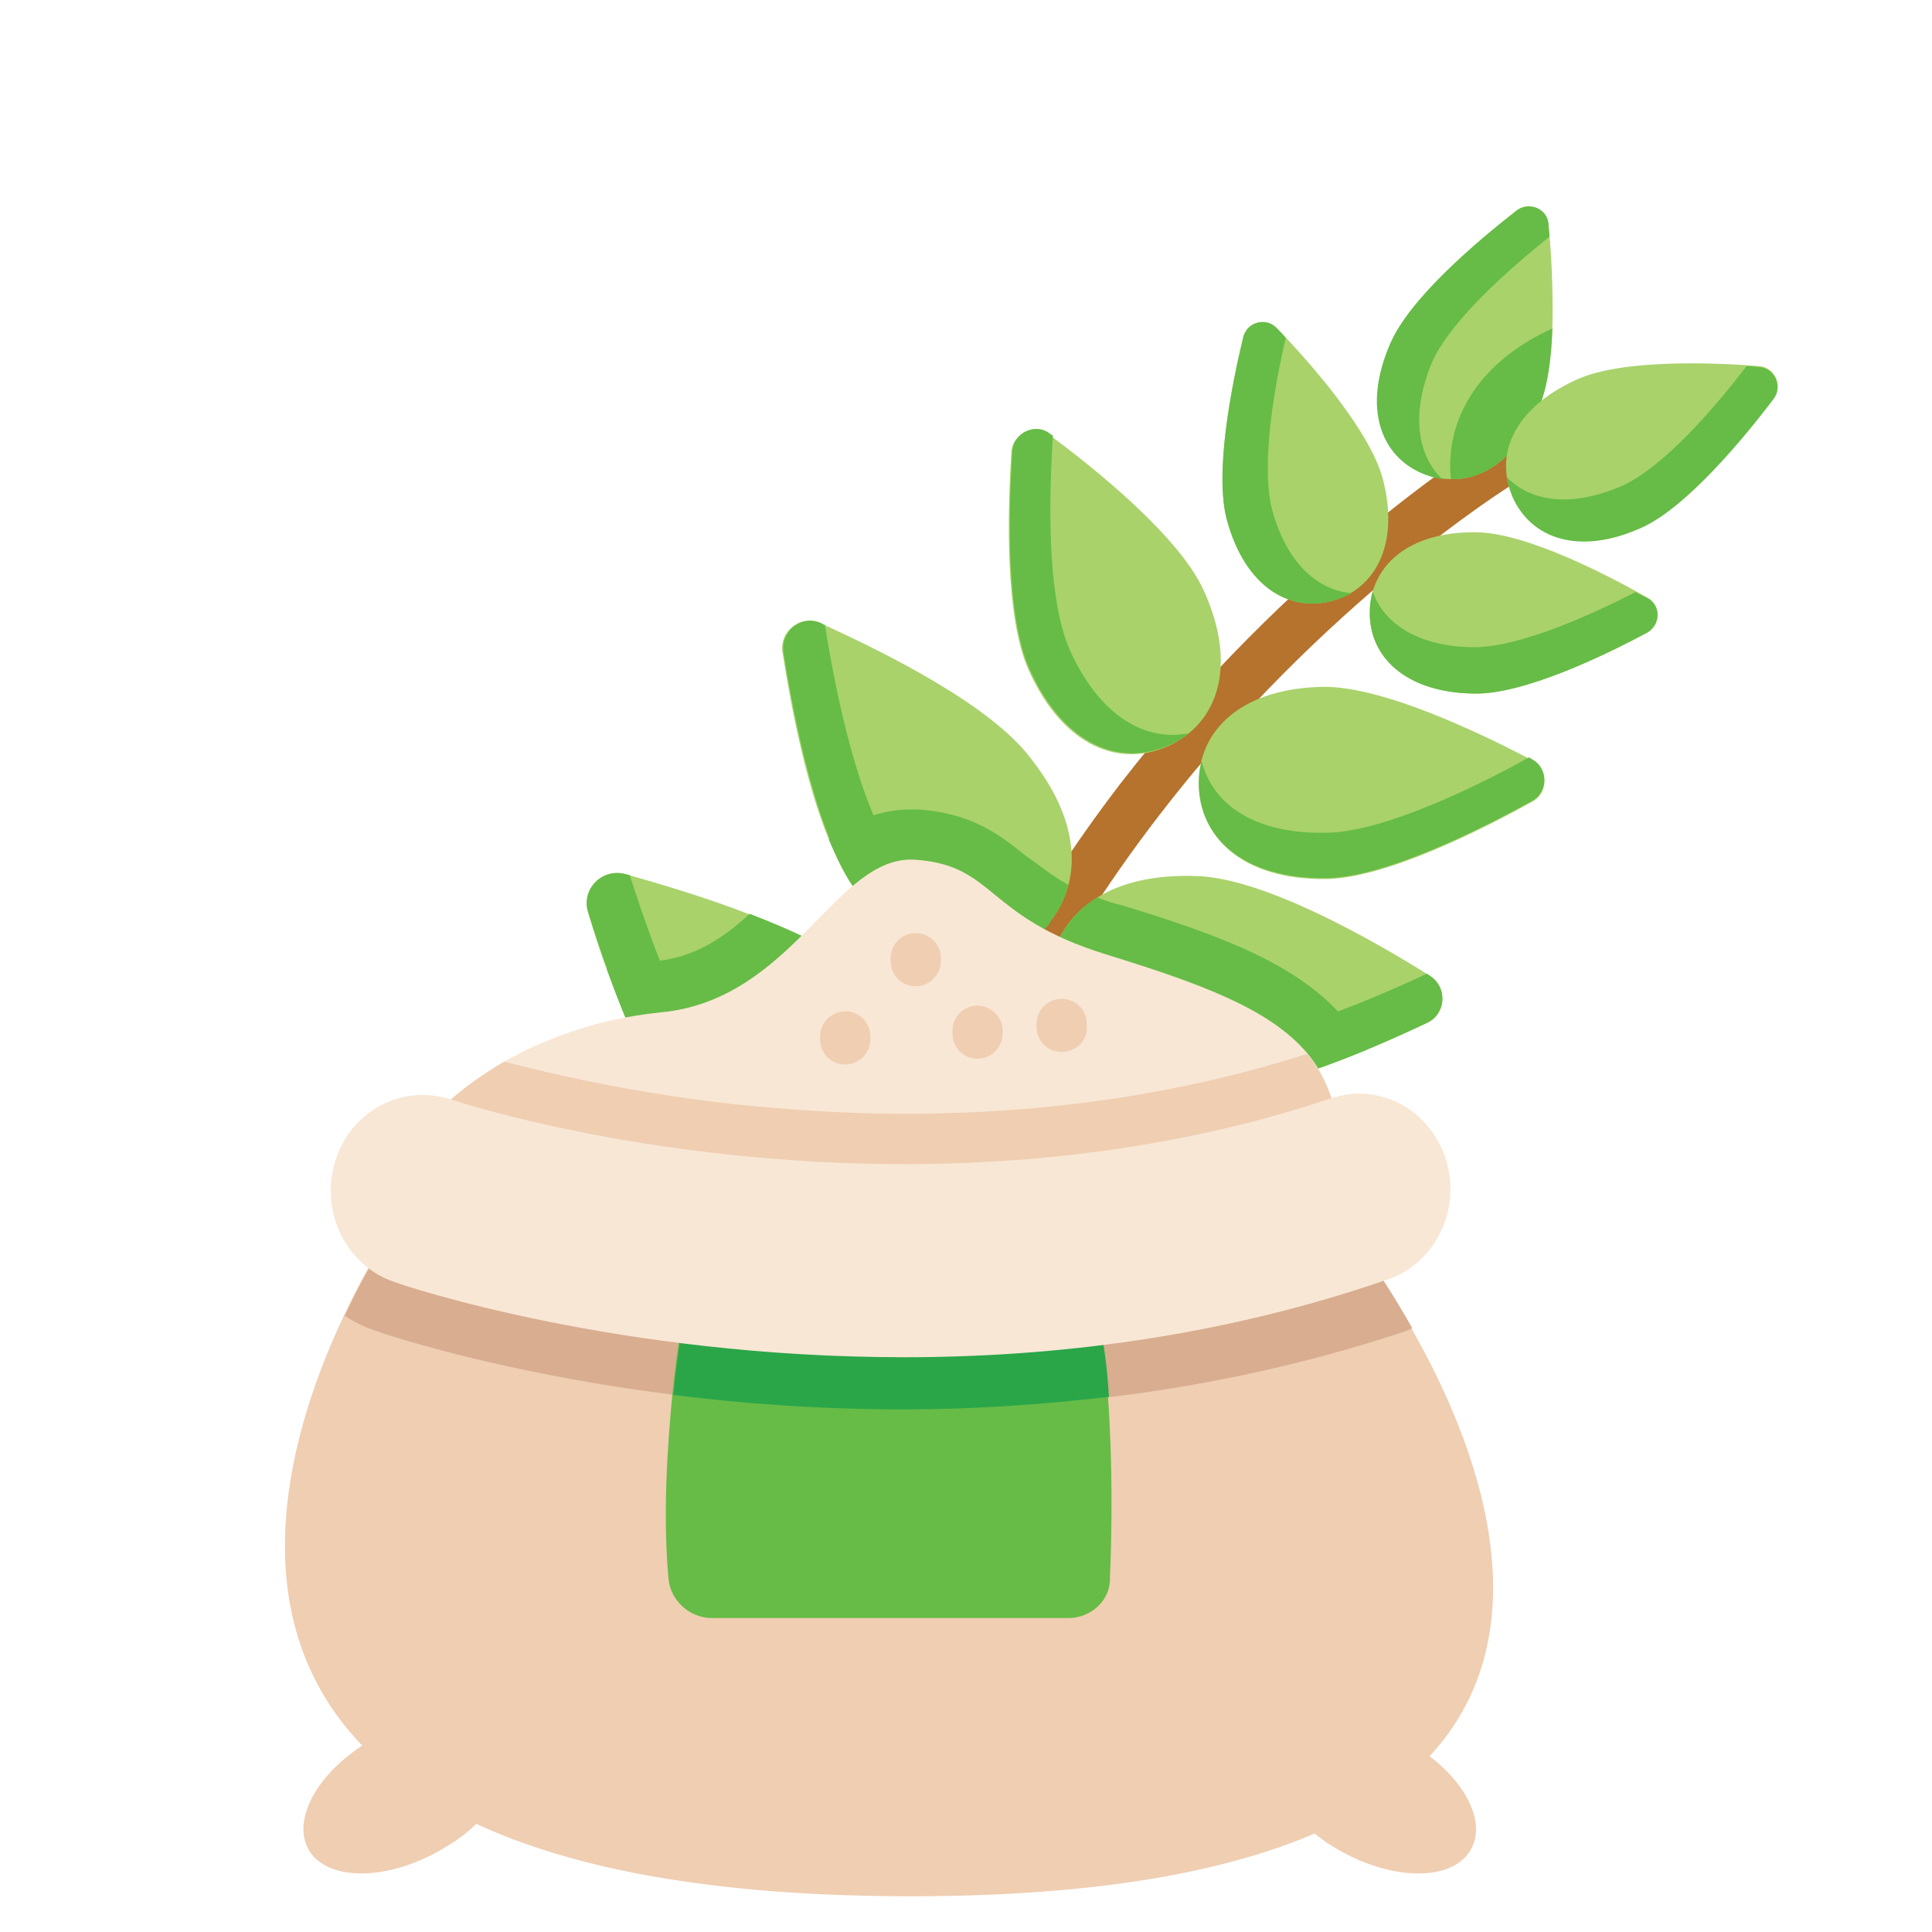 <?xml version="1.0" encoding="utf-8"?>
<!-- Generator: Adobe Illustrator 19.2.0, SVG Export Plug-In . SVG Version: 6.00 Build 0)  -->
<svg version="1.1" id="Layer_1" xmlns="http://www.w3.org/2000/svg" xmlns:xlink="http://www.w3.org/1999/xlink" x="0px" y="0px"
	 viewBox="0 0 200 200" style="enable-background:new 0 0 200 200;" xml:space="preserve">
<style type="text/css">
	.st0{fill:#B5732D;}
	.st1{fill:#A9D26B;}
	.st2{fill:#66BC46;}
	.st3{fill:#F8E7D4;}
	.st4{fill:#EFCEB2;}
	.st5{fill:#D8AD90;}
	.st6{fill:#2AA649;}
</style>
<g id="Layer_59">
	<path class="st0" d="M95.3,181.5c-1.2,0-2.3-0.8-2.6-2c-4.4-19.2-4-38.1,1.4-56.4c4.3-14.6,11.7-28.7,21.9-42
		c17.5-22.6,37-34.9,37.8-35.4c1.2-0.8,2.9-0.4,3.6,0.9s0.4,2.9-0.9,3.6l0,0c-0.2,0.1-19.7,12.3-36.5,34.2
		c-22.5,29.2-30,60.7-22.3,93.9c0.3,1.4-0.6,2.8-2,3.2C95.7,181.4,95.5,181.5,95.3,181.5z"/>
	<path class="st1" d="M95,123.5c-4.9,5.1-13.1,5.4-21.2-2.5c-4.4-4.3-8.3-13.3-11-20.7c-0.8-2.1-1.4-4.1-1.9-5.8
		c-0.8-2.4,1.4-4.7,3.9-4c3.5,1,8.3,2.4,12.9,4.2c5.5,2.1,11,4.8,14.1,7.7C99.8,110.2,99.9,118.4,95,123.5z"/>
	<g>
		<path class="st2" d="M95,123.5c-4.9,5.1-13.1,5.4-21.2-2.5c-4.4-4.3-8.3-13.3-11-20.7c1.6-0.3,3.3-0.6,5.1-0.8
			c4-0.4,7-2.4,9.7-4.9c5.5,2.1,11,4.8,14.1,7.7C99.8,110.2,99.9,118.4,95,123.5z"/>
		<path class="st2" d="M96.8,121.1c-0.5,0.9-1.1,1.7-1.8,2.4c-4.9,5.1-13.1,5.4-21.2-2.5c-5.7-5.5-10.5-18.9-12.9-26.5
			c-0.8-2.4,1.4-4.7,3.9-4c0.1,0,0.3,0.1,0.4,0.1c2.4,7.6,7.2,20.7,12.8,26.1C84.9,123.4,91.9,124.2,96.8,121.1z"/>
	</g>
	<path class="st1" d="M110.6,91.6c-0.6,2.3-1.9,4.2-3.8,5.7c-5,3.8-12.1,2.9-18.1-5c-1.1-1.4-2-3.3-2.9-5.4
		c-2.5-6.1-4-14.3-4.8-19.4c-0.3-2.2,1.9-3.9,3.9-3c6.4,2.9,17.6,8.4,21.8,14C110.5,83.3,111.6,87.9,110.6,91.6z"/>
	<g>
		<path class="st2" d="M110.6,91.6c-0.6,2.3-1.9,4.2-3.8,5.7c-5,3.8-12.1,2.9-18.1-5c-1.1-1.4-2-3.3-2.9-5.4
			c2.4-1.8,5.1-3.1,8.4-3.1c0.3,0,0.6,0,0.9,0c5.7,0.4,8.6,2.8,11.1,4.8C107.5,89.5,108.8,90.6,110.6,91.6z"/>
		<path class="st2" d="M108.8,95.4c-0.5,0.7-1.2,1.3-1.9,1.9c-5,3.8-12.1,2.9-18.1-5c-4.2-5.5-6.6-17.9-7.7-24.8
			c-0.3-2.2,1.9-3.9,3.9-3c0.1,0.1,0.2,0.1,0.4,0.2c1.1,7,3.5,18.9,7.6,24.4C98.1,95.8,104,97.4,108.8,95.4z"/>
	</g>
	<path class="st1" d="M124.6,61.1c3.6,7.9,1.4,13.8-3.6,16.1c-5,2.3-10.9,0.2-14.5-7.8c-2.5-5.5-2.2-16.5-1.8-22.6
		c0.1-1.9,2.4-3,3.9-1.8C113.5,48.6,122.1,55.6,124.6,61.1z"/>
	<path class="st2" d="M123.1,75.9c-0.6,0.5-1.3,0.9-2,1.2c-5,2.3-10.9,0.2-14.5-7.8c-2.5-5.5-2.2-16.5-1.8-22.6
		c0.1-1.9,2.4-3,3.9-1.8c0.1,0.1,0.2,0.1,0.3,0.2c-0.4,6.2-0.7,16.8,1.8,22.3C113.9,74.2,118.6,76.8,123.1,75.9z"/>
	<path class="st1" d="M143.1,49.4c1.9,7-0.8,11.6-5.2,12.8s-9-1.4-10.9-8.4c-1.3-4.9,0.5-13.9,1.7-18.9c0.4-1.6,2.4-2.1,3.5-0.9
		C135.7,37.6,141.7,44.5,143.1,49.4z"/>
	<path class="st2" d="M139.9,61.4c-0.6,0.4-1.3,0.6-2,0.8c-4.4,1.2-9-1.4-10.9-8.4c-1.3-4.9,0.5-13.9,1.7-18.9
		c0.4-1.6,2.4-2.1,3.5-0.9c0.3,0.3,0.6,0.6,0.9,1c-1.2,5.1-2.6,13.2-1.4,17.8C133.2,58.3,136.4,61.1,139.9,61.4z"/>
	<path class="st1" d="M113.8,112.5c-11.3-0.1-17.1,5.7-17.1,12.8s5.6,13,17,13c7.9,0,20.8-6.2,27.7-10c2.2-1.2,2.2-4.4,0-5.6
		C134.5,118.9,121.7,112.5,113.8,112.5z"/>
	<path class="st2" d="M97.1,122.3c-0.2,1-0.4,2-0.4,3c0,7.1,5.6,13,17,13c7.9,0,20.8-6.2,27.7-10c2.2-1.2,2.2-4.4,0-5.6
		c-0.1-0.1-0.3-0.1-0.4-0.2c-7.1,3.8-19.6,9.8-27.3,9.8C104,132.2,98.5,128,97.1,122.3z"/>
	<path class="st1" d="M147.7,105.9c-1.8,0.8-3.9,1.8-6.3,2.8c-6.1,2.5-13.5,5-18.5,4.7c-9.9-0.6-14.7-5.9-14.3-12.2
		c0.2-3.4,1.9-6.4,5-8.3c2.6-1.6,6.1-2.4,10.6-2.2c7,0.4,17.9,6.6,23.8,10.3C149.9,102.2,149.7,105,147.7,105.9z"/>
	<g>
		<path class="st2" d="M141.4,108.7c-6.1,2.5-13.5,5-18.5,4.7c-9.9-0.6-14.7-5.9-14.3-12.2c0.2-3.4,1.9-6.4,5-8.3
			c0.7,0.3,1.6,0.6,2.5,0.8c9.8,3,18.3,6,23.2,11.9C140.1,106.6,140.8,107.6,141.4,108.7z"/>
		<path class="st2" d="M109.1,98.6c-0.3,0.8-0.4,1.7-0.5,2.6c-0.4,6.3,4.4,11.6,14.3,12.2c7,0.4,18.5-4.5,24.8-7.5
			c2-0.9,2.2-3.7,0.3-4.9c-0.1-0.1-0.2-0.1-0.3-0.2c-6.4,3-17.6,7.7-24.5,7.3C114.7,107.6,110,103.7,109.1,98.6z"/>
	</g>
	<path class="st1" d="M137.1,71.1c-8.7,0.1-13.1,4.6-13,10.1s4.5,9.9,13.2,9.8c6.1-0.1,15.9-5,21.3-8c1.7-0.9,1.7-3.4,0-4.3
		C153.1,75.8,143.2,71.1,137.1,71.1z"/>
	<path class="st2" d="M124.4,78.8c-0.2,0.7-0.3,1.5-0.3,2.3c0,5.5,4.5,9.9,13.2,9.8c6.1-0.1,15.9-5,21.3-8c1.7-0.9,1.7-3.4,0-4.3
		c-0.1-0.1-0.2-0.1-0.3-0.2c-5.4,3-15,7.7-20.9,7.8C129.8,86.4,125.5,83.2,124.4,78.8z"/>
	<path class="st1" d="M152.9,55.1c-7.3-0.1-11,3.6-11.1,8.2s3.6,8.4,10.8,8.5c5.1,0.1,13.4-3.9,17.9-6.3c1.4-0.8,1.5-2.8,0.1-3.6
		C166.2,59.4,158,55.2,152.9,55.1z"/>
	<path class="st2" d="M142.1,61.2c-0.2,0.7-0.3,1.4-0.3,2.1c-0.1,4.6,3.6,8.4,10.8,8.5c5.1,0.1,13.4-3.9,17.9-6.3
		c1.4-0.8,1.5-2.8,0-3.6c-0.4-0.2-0.8-0.4-1.2-0.6c-4.7,2.4-12.2,5.8-16.9,5.7C146.7,66.9,143.2,64.5,142.1,61.2z"/>
	<path class="st1" d="M160.3,23.3c0.3,2.8,0.5,6.9,0.4,10.7c-0.1,3.1-0.5,6.1-1.4,8.2c-2.3,5.2-5.7,7.5-9.1,7.4
		c-1,0-1.9-0.2-2.9-0.7c-4.2-1.8-6.2-6.7-3.3-13.4c2-4.7,9-10.6,13.1-13.8C158.3,20.9,160.2,21.7,160.3,23.3z"/>
	<g>
		<path class="st2" d="M160.7,34c-0.1,3.1-0.5,6.1-1.4,8.2c-2.3,5.2-5.7,7.5-9.1,7.4C149.6,44.1,152.4,37.8,160.7,34z"/>
		<path class="st2" d="M149.3,49.6c-0.7-0.1-1.4-0.3-2.1-0.6c-4.2-1.8-6.2-6.7-3.3-13.4c2-4.7,9-10.6,13.1-13.8
			c1.3-1,3.2-0.2,3.3,1.4c0,0.4,0.1,0.9,0.1,1.3c-4.1,3.3-10.3,8.7-12.2,13.1C146,43,146.8,47.2,149.3,49.6z"/>
	</g>
	<path class="st1" d="M163.2,39.3c-6.6,3-8.5,7.9-6.6,12.1s6.8,6.1,13.4,3.1c4.6-2.1,10.5-9.2,13.6-13.3c1-1.3,0.1-3.2-1.5-3.3
		C177,37.5,167.8,37.2,163.2,39.3z"/>
	<path class="st2" d="M156,49.4c0.1,0.7,0.3,1.4,0.6,2.1c1.9,4.2,6.8,6.1,13.4,3.1c4.6-2.1,10.5-9.2,13.6-13.3
		c1-1.3,0.1-3.2-1.5-3.3c-0.4,0-0.9-0.1-1.3-0.1c-3.2,4.2-8.5,10.4-12.9,12.4C162.6,52.6,158.4,51.9,156,49.4z"/>
	<path class="st3" d="M46.6,113.9c0,0,2-1.9,5.6-4c3.7-2.1,9.2-4.4,16.2-5.1c13.8-1.3,18.1-16.4,26.4-15.8s7.1,5.9,19.7,9.8
		c9.7,3,16.9,5.6,20.8,10.2c1.2,1.4,2,3,2.6,4.8C140.1,121.8,75.2,142.3,46.6,113.9z"/>
	<g>
		<path class="st4" d="M46.6,113.9c0,0,2-1.9,5.6-4c4.6,1.2,13,3.2,23.7,4.4c5.9,0.6,11.8,1,17.7,1c14.9,0,28.9-2.1,41.7-6.2
			c1.2,1.4,2,3,2.6,4.8C140.1,121.8,75.2,142.3,46.6,113.9z"/>
		<path class="st4" d="M151.9,192c-2.3,2.9-8.6,2.5-14-0.9c-0.7-0.4-1.3-0.9-1.8-1.3c-9.3,4-22.7,6.5-41.8,6.5
			c-20.7,0-35.1-2.9-45-7.5c-0.8,0.8-1.8,1.6-3,2.3c-5.4,3.4-11.6,3.8-14,0.9c-2.3-2.9,0-7.9,5.2-11.3c-13.2-13.7-7.3-33.1-1.9-44.5
			c2.6-5.6,5.2-9.3,5.2-9.3l98-0.4c0,0,3.6,4.4,7.3,11c6.8,11.9,14.1,31.1,1.9,44.3C152.3,185.1,154,189.4,151.9,192z"/>
	</g>
	<path class="st5" d="M146.2,137.5c-0.3,0.1-0.6,0.3-1,0.4c-16,5.3-33.4,8-51.6,8c-30.6,0-53.6-7.7-54.6-8.1
		c-1.2-0.4-2.3-0.9-3.3-1.6c2.6-5.6,5.2-9.3,5.2-9.3l98-0.4C138.9,126.5,142.5,130.9,146.2,137.5z"/>
	<path class="st2" d="M110.6,167.5H73.7c-2.3,0-4.3-1.8-4.5-4.1c-0.6-6.7-0.1-13.8,0.4-19c0.5-5.1,1.2-8.5,1.2-8.5l42.5-0.8
		c0.7,2.8,1.1,6.1,1.4,9.6c0.5,6.8,0.4,14.1,0.2,18.6C115,165.6,113,167.5,110.6,167.5z"/>
	<path class="st6" d="M114.8,144.6c-6.9,0.8-14,1.3-21.2,1.3c-8.7,0-16.8-0.6-23.9-1.5c0.5-5.1,1.2-8.5,1.2-8.5l42.5-0.8
		C114.1,137.8,114.6,141.1,114.8,144.6z"/>
	<path class="st3" d="M93.6,140.5c-29.5,0-51.5-7.3-52.8-7.8c-5-1.7-7.7-7.3-6.1-12.5c1.6-5.2,6.9-8,11.9-6.4l0,0
		c0.1,0,11.6,3.9,28.7,5.7c15.5,1.7,38.9,2.1,62.5-5.8c5-1.7,10.3,1.2,11.9,6.4c1.6,5.2-1.2,10.8-6.2,12.4
		C126.1,138.5,108.8,140.5,93.6,140.5z"/>
	<g>
		<path class="st4" d="M109.9,108.9c-1.5,0-2.6-1.2-2.6-2.6V106c0-1.5,1.2-2.6,2.6-2.6c1.5,0,2.6,1.2,2.6,2.6v0.3
			C112.6,107.7,111.4,108.9,109.9,108.9z"/>
		<path class="st4" d="M101.2,109.6c-1.5,0-2.6-1.2-2.6-2.6v-0.3c0-1.5,1.2-2.6,2.6-2.6s2.6,1.2,2.6,2.6v0.3
			C103.8,108.4,102.6,109.6,101.2,109.6z"/>
		<path class="st4" d="M94.8,102.1c-1.5,0-2.6-1.2-2.6-2.6v-0.3c0-1.5,1.2-2.6,2.6-2.6c1.5,0,2.6,1.2,2.6,2.6v0.3
			C97.4,100.9,96.2,102.1,94.8,102.1z"/>
		<path class="st4" d="M87.5,110.2c-1.5,0-2.6-1.2-2.6-2.6v-0.3c0-1.5,1.2-2.6,2.6-2.6c1.5,0,2.6,1.2,2.6,2.6v0.3
			C90.1,109,88.9,110.2,87.5,110.2z"/>
	</g>
</g>
</svg>
